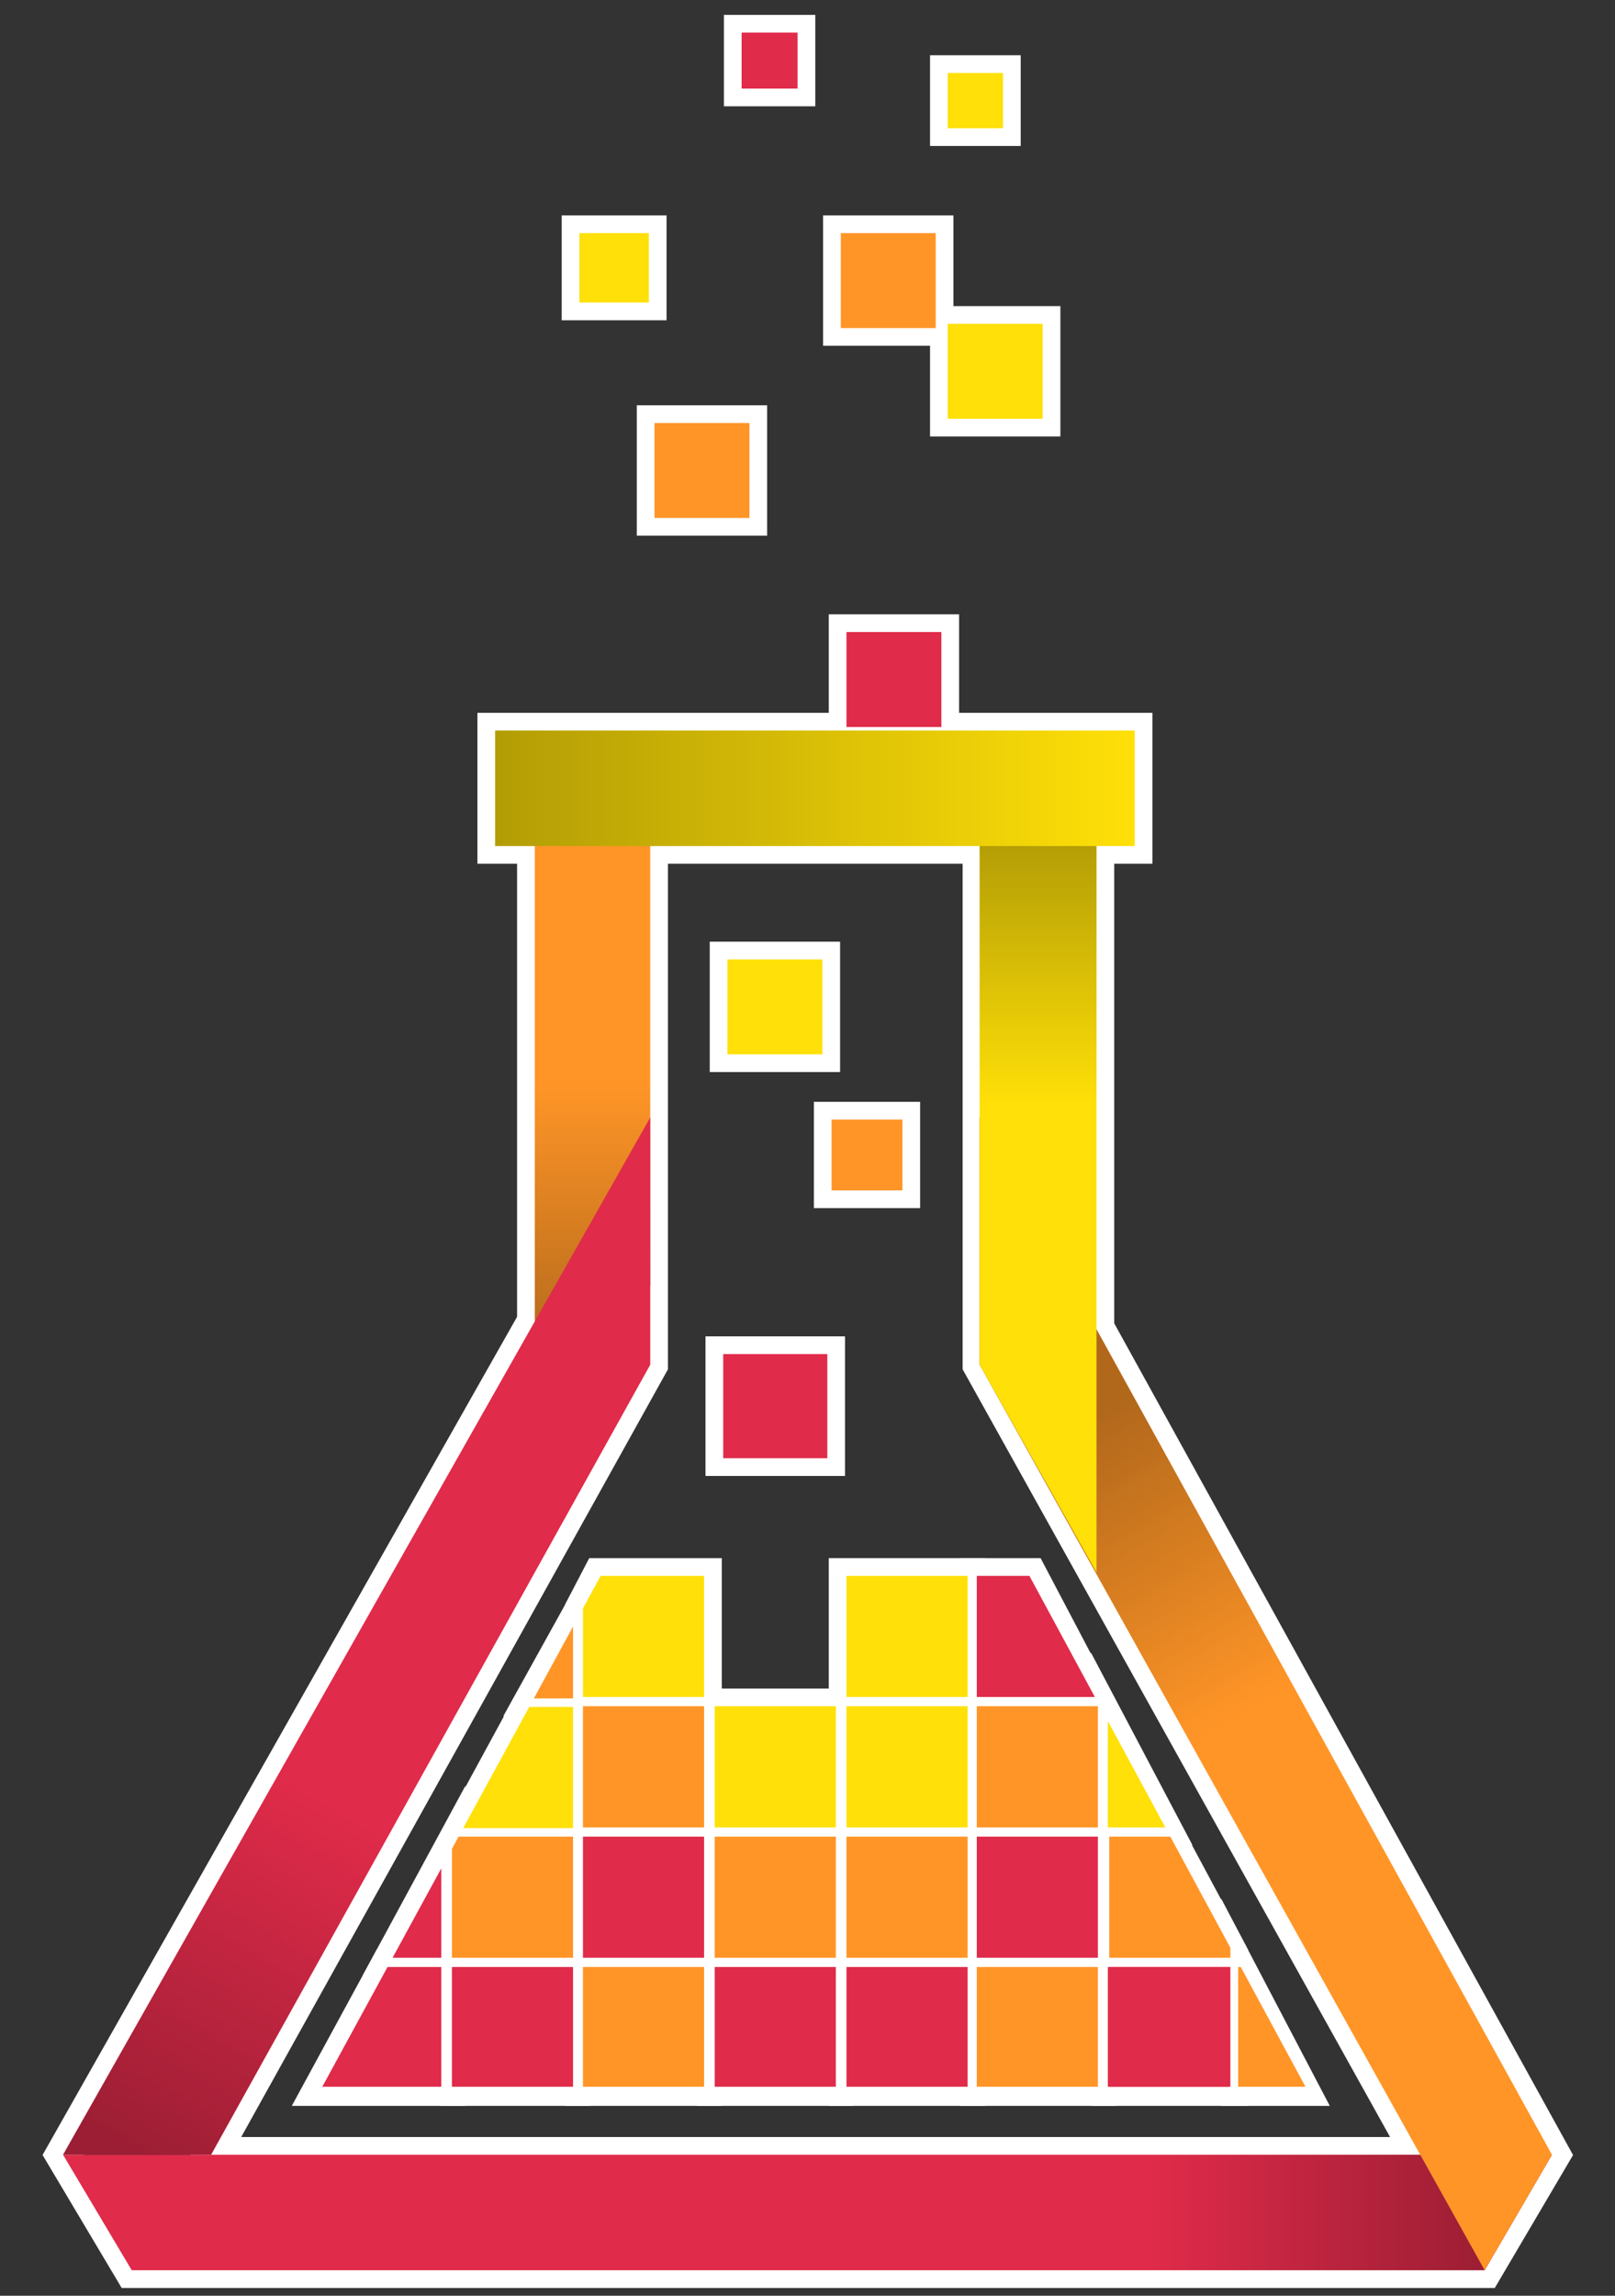 <?xml version="1.0" encoding="utf-8"?>
<!-- Generator: Adobe Illustrator 23.0.1, SVG Export Plug-In . SVG Version: 6.00 Build 0)  -->
<svg version="1.1" id="Layer_1" xmlns="http://www.w3.org/2000/svg" xmlns:xlink="http://www.w3.org/1999/xlink" x="0px" y="0px"
	 viewBox="0 0 228 324" style="enable-background:new 0 0 228 324;" xml:space="preserve">
<rect x="0" y="0" width="228" height="324" fill="#333333" stroke="none"/>
<style type="text/css">
	.st0{fill:none;stroke:#FFFFFF;stroke-width:5;stroke-miterlimit:10;}
	.st1{fill:#FFE008;}
	.st2{fill:#FF9527;}
	.st3{fill:#E02B4A;}
	.st4{clip-path:url(#SVGID_2_);fill:#FF9527;}
	.st5{clip-path:url(#SVGID_4_);fill:#FFE008;}
	.st6{clip-path:url(#SVGID_6_);fill:#FFE008;}
	.st7{clip-path:url(#SVGID_8_);fill:#FFE008;}
	.st8{clip-path:url(#SVGID_10_);fill:#FFE008;}
	.st9{clip-path:url(#SVGID_12_);fill:#E02B4A;}
	.st10{clip-path:url(#SVGID_14_);fill:#FF9527;}
	.st11{clip-path:url(#SVGID_16_);fill:#FF9527;}
	.st12{clip-path:url(#SVGID_18_);fill:#E02B4A;}
	.st13{clip-path:url(#SVGID_20_);fill:#E02B4A;}
	.st14{clip-path:url(#SVGID_22_);fill:#FF9527;}
	.st15{clip-path:url(#SVGID_24_);fill:#FFE008;}
	.st16{clip-path:url(#SVGID_26_);fill:#FF9527;}
	.st17{clip-path:url(#SVGID_28_);fill:#E02B4A;}
	.st18{clip-path:url(#SVGID_30_);fill:#FF9527;}
	.st19{clip-path:url(#SVGID_32_);fill:#E02B4A;}
	.st20{clip-path:url(#SVGID_34_);fill:#E02B4A;}
	.st21{clip-path:url(#SVGID_36_);fill:#FF9527;}
	.st22{clip-path:url(#SVGID_38_);fill:#FFE008;}
	.st23{clip-path:url(#SVGID_40_);fill:#E02B4A;}
	.st24{clip-path:url(#SVGID_42_);fill:#FF9527;}
	.st25{clip-path:url(#SVGID_44_);fill:#E02B4A;}
	.st26{clip-path:url(#SVGID_46_);fill:#FF9527;}
	.st27{clip-path:url(#SVGID_48_);fill:#E02B4A;}
	.st28{clip-path:url(#SVGID_50_);fill:#E02B4A;}
	.st29{clip-path:url(#SVGID_52_);fill:#FF9527;}
	.st30{opacity:0.3;fill:url(#SVGID_53_);enable-background:new    ;}
	.st31{opacity:0.3;fill:url(#SVGID_54_);enable-background:new    ;}
	.st32{opacity:0.3;fill:url(#SVGID_55_);enable-background:new    ;}
	.st33{opacity:0.3;fill:url(#SVGID_56_);enable-background:new    ;}
	.st34{opacity:0.3;fill:url(#SVGID_57_);enable-background:new    ;}
	.st35{opacity:0.3;fill:url(#SVGID_58_);enable-background:new    ;}
</style>
<g>
	<g>
		<rect x="102.7" y="135.4" class="st0" width="13.4" height="13.4"/>
		<rect x="92.4" y="59.7" class="st0" width="13.4" height="13.4"/>
		<rect x="117.4" y="158" class="st0" width="10" height="10"/>
		<rect x="81.8" y="32.9" class="st0" width="9.8" height="9.8"/>
		<rect x="104.7" y="4.6" class="st0" width="7.9" height="7.9"/>
		<rect x="119.5" y="89.2" class="st0" width="13.4" height="13.4"/>
		<rect x="133.8" y="10.3" class="st0" width="7.8" height="7.8"/>
		<rect x="133.8" y="45.7" class="st0" width="13.4" height="13.4"/>
		<polygon class="st0" points="132.1,46.3 118.9,46.3 118.7,46.3 118.7,46 118.7,32.9 132.1,32.9 		"/>
		<path class="st0" d="M154.8,187.4v-68h5.4v-16.3H69.9v16.3h5.6v67.1L8.9,304.1l9.7,16.3h191l9.6-16.3L154.8,187.4z M29.8,304.1
			l62-111.5v-11.2v-23.7v-38.3h46.6v38.3v34.9l62.1,111.5H29.8z"/>
		<g>
			<rect x="82.3" y="259.2" class="st0" width="17.1" height="17.1"/>
			<rect x="100.9" y="259.2" class="st0" width="17.1" height="17.1"/>
			<rect x="100.9" y="277.6" class="st0" width="17.1" height="17.1"/>
			<rect x="82.3" y="277.6" class="st0" width="17.1" height="17.1"/>
			<polygon class="st0" points="99.4,222.4 84.7,222.4 82.3,227 82.3,239.5 99.4,239.5 			"/>
			<rect x="100.9" y="240.8" class="st0" width="17.1" height="17.1"/>
			<polygon class="st0" points="80.9,258 80.9,240.9 74.7,240.9 65.4,258 			"/>
			<rect x="119.5" y="277.6" class="st0" width="17.1" height="17.1"/>
			<polygon class="st0" points="63.2,277.6 54.7,277.6 45.4,294.7 63.2,294.7 			"/>
			<rect x="119.5" y="259.2" class="st0" width="17.1" height="17.1"/>
			<rect x="119.5" y="222.4" class="st0" width="17.1" height="17.1"/>
			<rect x="119.5" y="240.8" class="st0" width="17.1" height="17.1"/>
			<rect x="82.3" y="240.8" class="st0" width="17.1" height="17.1"/>
			<polygon class="st0" points="156.5,257.9 164.2,257.9 156.5,243.3 			"/>
			<polygon class="st0" points="75.3,239.7 80.9,239.7 80.9,229.6 			"/>
			<polygon class="st0" points="138,239.5 154.4,239.5 145.4,222.4 138,222.4 			"/>
			<rect x="138" y="259.2" class="st0" width="17.1" height="17.1"/>
			<rect x="138" y="277.6" class="st0" width="17.1" height="17.1"/>
			<polygon class="st0" points="174.9,278.1 174.9,294.7 183.6,294.7 			"/>
			<rect x="64.7" y="277.6" class="st0" width="16.1" height="17.1"/>
			<polygon class="st0" points="173.7,275.8 164.8,259.2 156.6,259.2 156.6,276.3 173.7,276.3 			"/>
			<polygon class="st0" points="63.2,261.9 55.4,276.3 63.2,276.3 			"/>
			<rect x="156.6" y="277.6" class="st0" width="17.1" height="17.1"/>
		</g>
		<rect x="102.1" y="191.1" class="st0" width="14.7" height="14.7"/>
	</g>
	<g>
		<rect x="102.7" y="135.4" class="st1" width="13.4" height="13.4"/>
		<rect x="92.4" y="59.7" class="st2" width="13.4" height="13.4"/>
		<rect x="117.4" y="158" class="st2" width="10" height="10"/>
		<rect x="102.1" y="191.1" class="st3" width="14.7" height="14.7"/>
		<rect x="81.8" y="32.9" class="st1" width="9.8" height="9.8"/>
		<rect x="104.7" y="4.6" class="st3" width="7.9" height="7.9"/>
		<rect x="119.5" y="89.2" class="st3" width="13.4" height="13.4"/>
		<rect x="133.8" y="10.3" class="st1" width="7.8" height="7.8"/>
		<rect x="133.8" y="45.7" class="st1" width="13.4" height="13.4"/>
		<polygon class="st2" points="132.1,46.3 118.9,46.3 118.7,46.3 118.7,46 118.7,32.9 132.1,32.9 		"/>
		<g>
			<g>
				<defs>
					<polygon id="SVGID_1_" points="136.3,205.7 93.9,205.7 45.5,294.5 184.3,294.5 					"/>
				</defs>
				<clipPath id="SVGID_2_">
					<use xlink:href="#SVGID_1_"  style="overflow:visible;"/>
				</clipPath>
				<rect x="82.3" y="240.8" class="st4" width="17.1" height="17.1"/>
			</g>
			<g>
				<defs>
					<polygon id="SVGID_3_" points="136.3,205.7 93.9,205.7 45.5,294.5 184.3,294.5 					"/>
				</defs>
				<clipPath id="SVGID_4_">
					<use xlink:href="#SVGID_3_"  style="overflow:visible;"/>
				</clipPath>
				<rect x="82.3" y="222.4" class="st5" width="17.1" height="17.1"/>
			</g>
			<g>
				<defs>
					<polygon id="SVGID_5_" points="136.3,205.7 93.9,205.7 45.5,294.5 184.3,294.5 					"/>
				</defs>
				<clipPath id="SVGID_6_">
					<use xlink:href="#SVGID_5_"  style="overflow:visible;"/>
				</clipPath>
				<rect x="100.9" y="240.8" class="st6" width="17.1" height="17.1"/>
			</g>
			<g>
				<defs>
					<polygon id="SVGID_7_" points="136.3,205.7 93.9,205.7 45.5,294.5 184.3,294.5 					"/>
				</defs>
				<clipPath id="SVGID_8_">
					<use xlink:href="#SVGID_7_"  style="overflow:visible;"/>
				</clipPath>
				<rect x="119.5" y="240.8" class="st7" width="17.1" height="17.1"/>
			</g>
			<g>
				<defs>
					<polygon id="SVGID_9_" points="136.3,205.7 93.9,205.7 45.5,294.5 184.3,294.5 					"/>
				</defs>
				<clipPath id="SVGID_10_">
					<use xlink:href="#SVGID_9_"  style="overflow:visible;"/>
				</clipPath>
				<rect x="119.5" y="222.4" class="st8" width="17.1" height="17.1"/>
			</g>
			<g>
				<defs>
					<polygon id="SVGID_11_" points="136.3,205.7 93.9,205.7 45.5,294.5 184.3,294.5 					"/>
				</defs>
				<clipPath id="SVGID_12_">
					<use xlink:href="#SVGID_11_"  style="overflow:visible;"/>
				</clipPath>
				<rect x="82.3" y="259.2" class="st9" width="17.1" height="17.1"/>
			</g>
			<g>
				<defs>
					<polygon id="SVGID_13_" points="136.3,205.7 93.9,205.7 45.5,294.5 184.3,294.5 					"/>
				</defs>
				<clipPath id="SVGID_14_">
					<use xlink:href="#SVGID_13_"  style="overflow:visible;"/>
				</clipPath>
				<rect x="100.9" y="259.2" class="st10" width="17.1" height="17.1"/>
			</g>
			<g>
				<defs>
					<polygon id="SVGID_15_" points="136.3,205.7 93.9,205.7 45.5,294.5 184.3,294.5 					"/>
				</defs>
				<clipPath id="SVGID_16_">
					<use xlink:href="#SVGID_15_"  style="overflow:visible;"/>
				</clipPath>
				<rect x="119.5" y="259.2" class="st11" width="17.1" height="17.1"/>
			</g>
			<g>
				<defs>
					<polygon id="SVGID_17_" points="136.3,205.7 93.9,205.7 45.5,294.5 184.3,294.5 					"/>
				</defs>
				<clipPath id="SVGID_18_">
					<use xlink:href="#SVGID_17_"  style="overflow:visible;"/>
				</clipPath>
				<rect x="63.8" y="277.6" class="st12" width="17.1" height="17.1"/>
			</g>
			<g>
				<defs>
					<polygon id="SVGID_19_" points="136.3,205.7 93.9,205.7 45.5,294.5 184.3,294.5 					"/>
				</defs>
				<clipPath id="SVGID_20_">
					<use xlink:href="#SVGID_19_"  style="overflow:visible;"/>
				</clipPath>
				<rect x="45.2" y="277.6" class="st13" width="17.1" height="17.1"/>
			</g>
			<g>
				<defs>
					<polygon id="SVGID_21_" points="136.3,205.7 93.9,205.7 45.5,294.5 184.3,294.5 					"/>
				</defs>
				<clipPath id="SVGID_22_">
					<use xlink:href="#SVGID_21_"  style="overflow:visible;"/>
				</clipPath>
				<rect x="63.8" y="259.2" class="st14" width="17.1" height="17.1"/>
			</g>
			<g>
				<defs>
					<polygon id="SVGID_23_" points="136.3,205.7 93.9,205.7 45.5,294.5 184.3,294.5 					"/>
				</defs>
				<clipPath id="SVGID_24_">
					<use xlink:href="#SVGID_23_"  style="overflow:visible;"/>
				</clipPath>
				<rect x="63.8" y="240.9" class="st15" width="17.1" height="17.1"/>
			</g>
			<g>
				<defs>
					<polygon id="SVGID_25_" points="136.3,205.7 93.9,205.7 45.5,294.5 184.3,294.5 					"/>
				</defs>
				<clipPath id="SVGID_26_">
					<use xlink:href="#SVGID_25_"  style="overflow:visible;"/>
				</clipPath>
				<rect x="63.8" y="222.6" class="st16" width="17.1" height="17.1"/>
			</g>
			<g>
				<defs>
					<polygon id="SVGID_27_" points="136.3,205.7 93.9,205.7 45.5,294.5 184.3,294.5 					"/>
				</defs>
				<clipPath id="SVGID_28_">
					<use xlink:href="#SVGID_27_"  style="overflow:visible;"/>
				</clipPath>
				<rect x="45.2" y="259.2" class="st17" width="17.1" height="17.1"/>
			</g>
			<g>
				<defs>
					<polygon id="SVGID_29_" points="136.3,205.7 93.9,205.7 45.5,294.5 184.3,294.5 					"/>
				</defs>
				<clipPath id="SVGID_30_">
					<use xlink:href="#SVGID_29_"  style="overflow:visible;"/>
				</clipPath>
				<rect x="82.3" y="277.6" class="st18" width="17.1" height="17.1"/>
			</g>
			<g>
				<defs>
					<polygon id="SVGID_31_" points="136.3,205.7 93.9,205.7 45.5,294.5 184.3,294.5 					"/>
				</defs>
				<clipPath id="SVGID_32_">
					<use xlink:href="#SVGID_31_"  style="overflow:visible;"/>
				</clipPath>
				<rect x="100.9" y="277.6" class="st19" width="17.1" height="17.1"/>
			</g>
			<g>
				<defs>
					<polygon id="SVGID_33_" points="136.3,205.7 93.9,205.7 45.5,294.5 184.3,294.5 					"/>
				</defs>
				<clipPath id="SVGID_34_">
					<use xlink:href="#SVGID_33_"  style="overflow:visible;"/>
				</clipPath>
				<rect x="119.5" y="277.6" class="st20" width="17.1" height="17.1"/>
			</g>
			<g>
				<defs>
					<polygon id="SVGID_35_" points="136.3,205.7 93.9,205.7 45.5,294.5 184.3,294.5 					"/>
				</defs>
				<clipPath id="SVGID_36_">
					<use xlink:href="#SVGID_35_"  style="overflow:visible;"/>
				</clipPath>
				<rect x="174.8" y="277.6" class="st21" width="17.1" height="17.1"/>
			</g>
			<g>
				<defs>
					<polygon id="SVGID_37_" points="136.3,205.7 93.9,205.7 45.5,294.5 184.3,294.5 					"/>
				</defs>
				<clipPath id="SVGID_38_">
					<use xlink:href="#SVGID_37_"  style="overflow:visible;"/>
				</clipPath>
				<rect x="156.4" y="240.8" class="st22" width="17.1" height="17.1"/>
			</g>
			<g>
				<defs>
					<polygon id="SVGID_39_" points="136.3,205.7 93.9,205.7 45.5,294.5 184.3,294.5 					"/>
				</defs>
				<clipPath id="SVGID_40_">
					<use xlink:href="#SVGID_39_"  style="overflow:visible;"/>
				</clipPath>
				<rect x="156.4" y="277.6" class="st23" width="17.1" height="17.1"/>
			</g>
			<g>
				<defs>
					<polygon id="SVGID_41_" points="136.3,205.7 93.9,205.7 45.5,294.5 184.3,294.5 					"/>
				</defs>
				<clipPath id="SVGID_42_">
					<use xlink:href="#SVGID_41_"  style="overflow:visible;"/>
				</clipPath>
				<rect x="137.9" y="277.6" class="st24" width="17.1" height="17.1"/>
			</g>
			<g>
				<defs>
					<polygon id="SVGID_43_" points="136.3,205.7 93.9,205.7 45.5,294.5 184.3,294.5 					"/>
				</defs>
				<clipPath id="SVGID_44_">
					<use xlink:href="#SVGID_43_"  style="overflow:visible;"/>
				</clipPath>
				<rect x="137.9" y="259.2" class="st25" width="17.1" height="17.1"/>
			</g>
			<g>
				<defs>
					<polygon id="SVGID_45_" points="136.3,205.7 93.9,205.7 45.5,294.5 184.3,294.5 					"/>
				</defs>
				<clipPath id="SVGID_46_">
					<use xlink:href="#SVGID_45_"  style="overflow:visible;"/>
				</clipPath>
				<rect x="137.9" y="240.8" class="st26" width="17.1" height="17.1"/>
			</g>
			<g>
				<defs>
					<polygon id="SVGID_47_" points="136.3,205.7 93.9,205.7 45.5,294.5 184.3,294.5 					"/>
				</defs>
				<clipPath id="SVGID_48_">
					<use xlink:href="#SVGID_47_"  style="overflow:visible;"/>
				</clipPath>
				<rect x="137.9" y="222.4" class="st27" width="17.1" height="17.1"/>
			</g>
			<g>
				<defs>
					<polygon id="SVGID_49_" points="136.3,205.7 93.9,205.7 45.5,294.5 184.3,294.5 					"/>
				</defs>
				<clipPath id="SVGID_50_">
					<use xlink:href="#SVGID_49_"  style="overflow:visible;"/>
				</clipPath>
				<rect x="156.6" y="277.6" class="st28" width="17.1" height="17.1"/>
			</g>
			<g>
				<defs>
					<polygon id="SVGID_51_" points="136.3,205.7 93.9,205.7 45.5,294.5 184.3,294.5 					"/>
				</defs>
				<clipPath id="SVGID_52_">
					<use xlink:href="#SVGID_51_"  style="overflow:visible;"/>
				</clipPath>
				<rect x="156.6" y="259.2" class="st29" width="17.1" height="17.1"/>
			</g>
		</g>
		<polygon class="st3" points="18.6,320.4 209.6,320.4 219.1,304.1 8.9,304.1 		"/>
		<polygon class="st2" points="91.8,181.4 75.5,218.1 75.5,117.3 91.8,117.3 		"/>
		
			<linearGradient id="SVGID_53_" gradientUnits="userSpaceOnUse" x1="83.6" y1="134.645" x2="83.6" y2="173.055" gradientTransform="matrix(1 0 0 -1 0 326)">
			<stop  offset="0" style="stop-color:#000000"/>
			<stop  offset="1" style="stop-color:#000000;stop-opacity:0"/>
		</linearGradient>
		<polygon class="st30" points="91.8,181.4 75.5,218.1 75.5,117.3 91.8,117.3 		"/>
		<polygon class="st3" points="29.8,304.1 91.8,192.6 91.8,157.7 8.9,304.1 		"/>
		
			<linearGradient id="SVGID_54_" gradientUnits="userSpaceOnUse" x1="208.991" y1="13.75" x2="162.317" y2="13.75" gradientTransform="matrix(1 0 0 -1 0 326)">
			<stop  offset="0" style="stop-color:#000000"/>
			<stop  offset="1" style="stop-color:#000000;stop-opacity:0"/>
		</linearGradient>
		<polygon class="st31" points="18.6,320.4 209.6,320.4 219.1,304.1 8.9,304.1 		"/>
		<polygon class="st2" points="209.6,320.4 138.3,192.6 138.3,157.7 219.1,304.1 		"/>
		
			<linearGradient id="SVGID_55_" gradientUnits="userSpaceOnUse" x1="152.438" y1="123.907" x2="175.472" y2="84.335" gradientTransform="matrix(1 0 0 -1 0 326)">
			<stop  offset="0" style="stop-color:#000000"/>
			<stop  offset="1" style="stop-color:#000000;stop-opacity:0"/>
		</linearGradient>
		<polygon class="st32" points="209.6,320.4 138.3,192.6 138.3,157.7 219.1,304.1 		"/>
		<polygon class="st1" points="138.3,192.6 154.8,221.9 154.8,117.3 138.3,117.3 		"/>
		
			<linearGradient id="SVGID_56_" gradientUnits="userSpaceOnUse" x1="146.55" y1="207.292" x2="146.55" y2="170.079" gradientTransform="matrix(1 0 0 -1 0 326)">
			<stop  offset="0" style="stop-color:#000000"/>
			<stop  offset="1" style="stop-color:#000000;stop-opacity:0"/>
		</linearGradient>
		<polygon class="st33" points="138.3,192.6 154.8,221.9 154.8,117.3 138.3,117.3 		"/>
		<rect x="69.9" y="103.1" class="st1" width="90.3" height="16.3"/>
		
			<linearGradient id="SVGID_57_" gradientUnits="userSpaceOnUse" x1="19.17" y1="22.557" x2="46.93" y2="70.988" gradientTransform="matrix(1 0 0 -1 0 326)">
			<stop  offset="0" style="stop-color:#000000"/>
			<stop  offset="1" style="stop-color:#000000;stop-opacity:0"/>
		</linearGradient>
		<polygon class="st34" points="29.8,304.1 91.8,192.6 91.8,157.7 8.9,304.1 		"/>
		
			<linearGradient id="SVGID_58_" gradientUnits="userSpaceOnUse" x1="69.85" y1="214.75" x2="160.15" y2="214.75" gradientTransform="matrix(1 0 0 -1 0 326)">
			<stop  offset="0" style="stop-color:#000000"/>
			<stop  offset="1" style="stop-color:#000000;stop-opacity:0"/>
		</linearGradient>
		<rect x="69.9" y="103.1" class="st35" width="90.3" height="16.3"/>
	</g>
</g>
</svg>
